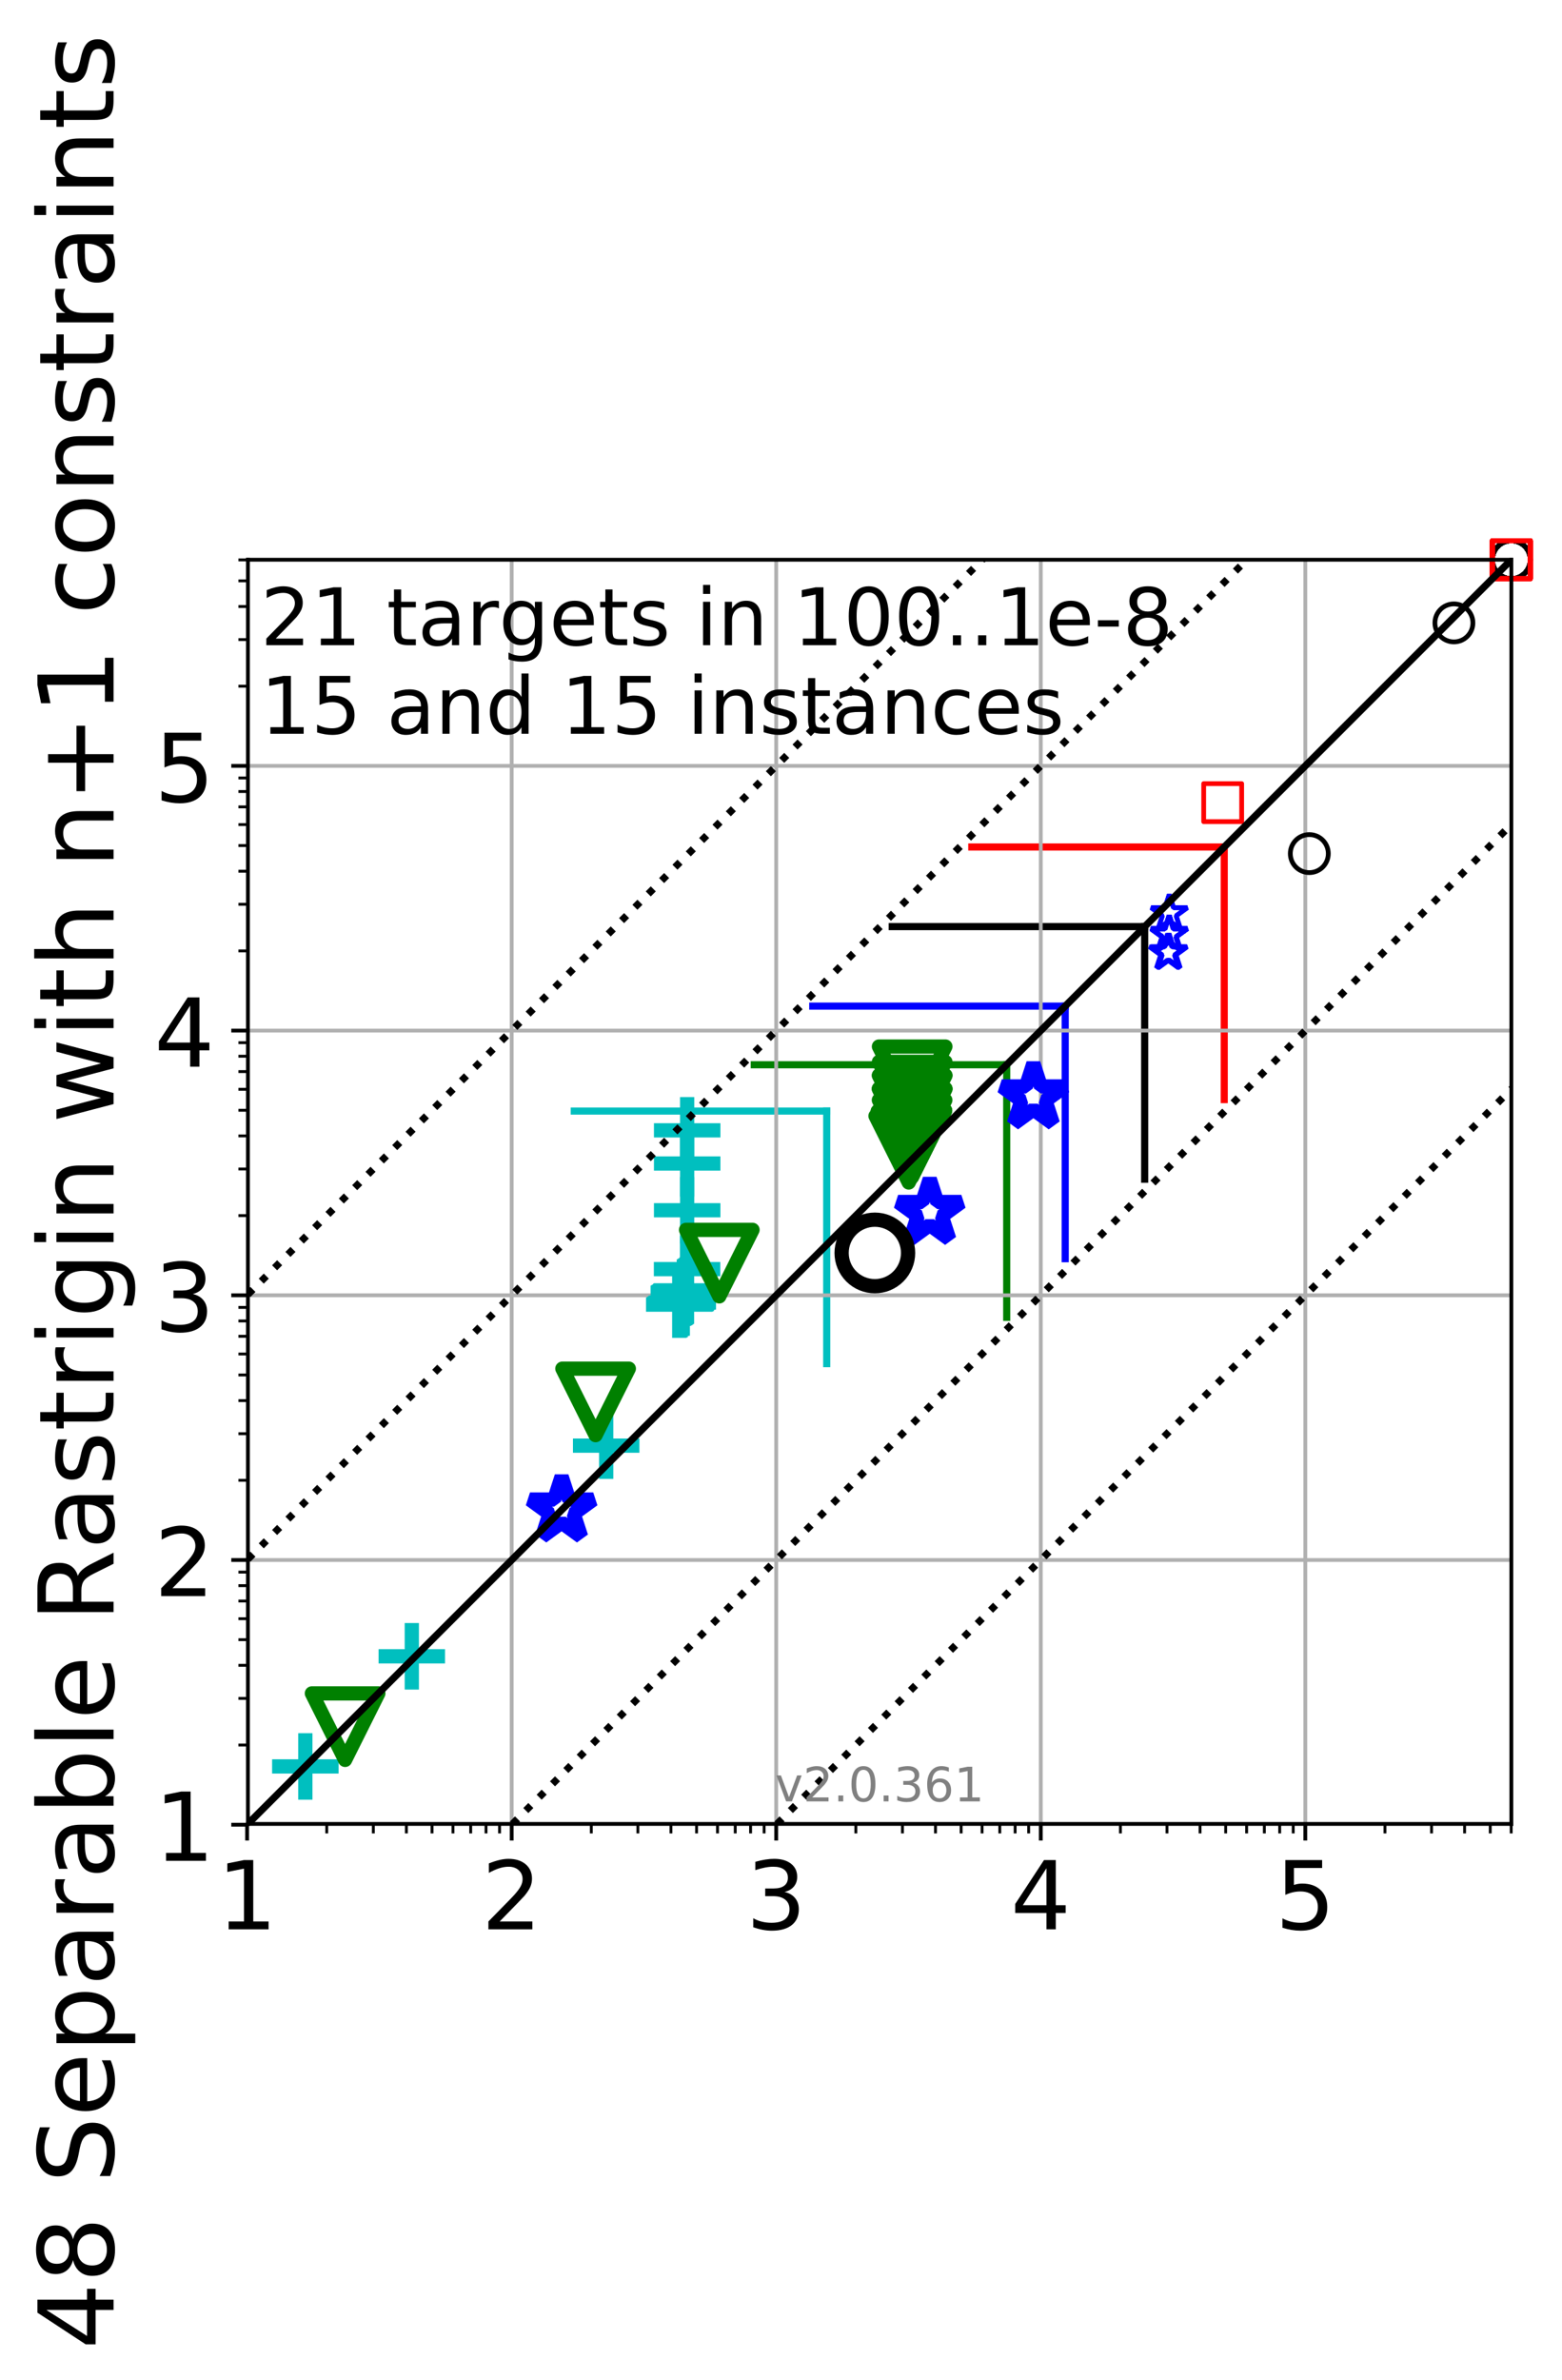 <?xml version="1.0" encoding="utf-8" standalone="no"?>
<!DOCTYPE svg PUBLIC "-//W3C//DTD SVG 1.1//EN"
  "http://www.w3.org/Graphics/SVG/1.1/DTD/svg11.dtd">
<!-- Created with matplotlib (http://matplotlib.org/) -->
<svg height="501pt" version="1.1" viewBox="0 0 329 501" width="329pt" xmlns="http://www.w3.org/2000/svg" xmlns:xlink="http://www.w3.org/1999/xlink">
 <defs>
  <style type="text/css">
*{stroke-linecap:butt;stroke-linejoin:round;}
  </style>
 </defs>
 <g id="figure_1">
  <g id="patch_1">
   <path d="M -0 501.769 
L 329.529 501.769 
L 329.529 -0 
L -0 -0 
z
" style="fill:#ffffff;"/>
  </g>
  <g id="axes_1">
   <g id="patch_2">
    <path d="M 52.217 383.94 
L 318.329 383.94 
L 318.329 117.828 
L 52.217 117.828 
z
" style="fill:#ffffff;"/>
   </g>
   <g id="line2d_1">
    <path clip-path="url(#p830acc2f58)" d="M 174.129 287.054 
L 174.129 233.882 
" style="fill:none;stroke:#00bfbf;stroke-linecap:square;stroke-width:1.5;"/>
   </g>
   <g id="line2d_2">
    <path clip-path="url(#p830acc2f58)" d="M 120.957 233.882 
L 174.129 233.882 
" style="fill:none;stroke:#00bfbf;stroke-linecap:square;stroke-width:1.5;"/>
   </g>
   <g id="line2d_3">
    <path clip-path="url(#p830acc2f58)" d="M 212.042 277.307 
L 212.042 224.135 
" style="fill:none;stroke:#008000;stroke-linecap:square;stroke-width:1.5;"/>
   </g>
   <g id="line2d_4">
    <path clip-path="url(#p830acc2f58)" d="M 158.87 224.135 
L 212.042 224.135 
" style="fill:none;stroke:#008000;stroke-linecap:square;stroke-width:1.5;"/>
   </g>
   <g id="line2d_5">
    <path clip-path="url(#p830acc2f58)" d="M 224.364 264.966 
L 224.364 211.794 
" style="fill:none;stroke:#0000ff;stroke-linecap:square;stroke-width:1.5;"/>
   </g>
   <g id="line2d_6">
    <path clip-path="url(#p830acc2f58)" d="M 171.191 211.794 
L 224.364 211.794 
" style="fill:none;stroke:#0000ff;stroke-linecap:square;stroke-width:1.5;"/>
   </g>
   <g id="line2d_7">
    <path clip-path="url(#p830acc2f58)" d="M 241.1 248.228 
L 241.1 195.056 
" style="fill:none;stroke:#000000;stroke-linecap:square;stroke-width:1.5;"/>
   </g>
   <g id="line2d_8">
    <path clip-path="url(#p830acc2f58)" d="M 187.928 195.056 
L 241.1 195.056 
" style="fill:none;stroke:#000000;stroke-linecap:square;stroke-width:1.5;"/>
   </g>
   <g id="line2d_9">
    <path clip-path="url(#p830acc2f58)" d="M 257.858 231.471 
L 257.858 178.298 
" style="fill:none;stroke:#ff0000;stroke-linecap:square;stroke-width:1.5;"/>
   </g>
   <g id="line2d_10">
    <path clip-path="url(#p830acc2f58)" d="M 204.686 178.298 
L 257.858 178.298 
" style="fill:none;stroke:#ff0000;stroke-linecap:square;stroke-width:1.5;"/>
   </g>
   <g id="matplotlib.axis_1">
    <g id="xtick_1">
     <g id="line2d_11">
      <path clip-path="url(#p830acc2f58)" d="M 52.048 383.94 
L 52.048 117.828 
" style="fill:none;stroke:#b0b0b0;stroke-linecap:square;stroke-width:0.8;"/>
     </g>
     <g id="line2d_12">
      <defs>
       <path d="M 0 0 
L 0 3.5 
" id="m59d07fa510" style="stroke:#000000;stroke-width:0.8;"/>
      </defs>
      <g>
       <use style="stroke:#000000;stroke-width:0.8;" x="52.048" xlink:href="#m59d07fa510" y="383.94"/>
      </g>
     </g>
     <g id="text_1">
      <!-- 1 -->
      <defs>
       <path d="M 12.406 8.297 
L 28.516 8.297 
L 28.516 63.922 
L 10.984 60.406 
L 10.984 69.391 
L 28.422 72.906 
L 38.281 72.906 
L 38.281 8.297 
L 54.391 8.297 
L 54.391 0 
L 12.406 0 
z
" id="DejaVuSans-31"/>
      </defs>
      <g transform="translate(45.685 406.137)scale(0.2 -0.2)">
       <use xlink:href="#DejaVuSans-31"/>
      </g>
     </g>
    </g>
    <g id="xtick_2">
     <g id="line2d_13">
      <path clip-path="url(#p830acc2f58)" d="M 107.77 383.94 
L 107.77 117.828 
" style="fill:none;stroke:#b0b0b0;stroke-linecap:square;stroke-width:0.8;"/>
     </g>
     <g id="line2d_14">
      <g>
       <use style="stroke:#000000;stroke-width:0.8;" x="107.77" xlink:href="#m59d07fa510" y="383.94"/>
      </g>
     </g>
     <g id="text_2">
      <!-- 2 -->
      <defs>
       <path d="M 19.188 8.297 
L 53.609 8.297 
L 53.609 0 
L 7.328 0 
L 7.328 8.297 
Q 12.938 14.109 22.625 23.891 
Q 32.328 33.688 34.812 36.531 
Q 39.547 41.844 41.422 45.531 
Q 43.312 49.219 43.312 52.781 
Q 43.312 58.594 39.234 62.25 
Q 35.156 65.922 28.609 65.922 
Q 23.969 65.922 18.812 64.312 
Q 13.672 62.703 7.812 59.422 
L 7.812 69.391 
Q 13.766 71.781 18.938 73 
Q 24.125 74.219 28.422 74.219 
Q 39.75 74.219 46.484 68.547 
Q 53.219 62.891 53.219 53.422 
Q 53.219 48.922 51.531 44.891 
Q 49.859 40.875 45.406 35.406 
Q 44.188 33.984 37.641 27.219 
Q 31.109 20.453 19.188 8.297 
z
" id="DejaVuSans-32"/>
      </defs>
      <g transform="translate(101.408 406.137)scale(0.2 -0.2)">
       <use xlink:href="#DejaVuSans-32"/>
      </g>
     </g>
    </g>
    <g id="xtick_3">
     <g id="line2d_15">
      <path clip-path="url(#p830acc2f58)" d="M 163.492 383.94 
L 163.492 117.828 
" style="fill:none;stroke:#b0b0b0;stroke-linecap:square;stroke-width:0.8;"/>
     </g>
     <g id="line2d_16">
      <g>
       <use style="stroke:#000000;stroke-width:0.8;" x="163.492" xlink:href="#m59d07fa510" y="383.94"/>
      </g>
     </g>
     <g id="text_3">
      <!-- 3 -->
      <defs>
       <path d="M 40.578 39.312 
Q 47.656 37.797 51.625 33 
Q 55.609 28.219 55.609 21.188 
Q 55.609 10.406 48.188 4.484 
Q 40.766 -1.422 27.094 -1.422 
Q 22.516 -1.422 17.656 -0.516 
Q 12.797 0.391 7.625 2.203 
L 7.625 11.719 
Q 11.719 9.328 16.594 8.109 
Q 21.484 6.891 26.812 6.891 
Q 36.078 6.891 40.938 10.547 
Q 45.797 14.203 45.797 21.188 
Q 45.797 27.641 41.281 31.266 
Q 36.766 34.906 28.719 34.906 
L 20.219 34.906 
L 20.219 43.016 
L 29.109 43.016 
Q 36.375 43.016 40.234 45.922 
Q 44.094 48.828 44.094 54.297 
Q 44.094 59.906 40.109 62.906 
Q 36.141 65.922 28.719 65.922 
Q 24.656 65.922 20.016 65.031 
Q 15.375 64.156 9.812 62.312 
L 9.812 71.094 
Q 15.438 72.656 20.344 73.438 
Q 25.25 74.219 29.594 74.219 
Q 40.828 74.219 47.359 69.109 
Q 53.906 64.016 53.906 55.328 
Q 53.906 49.266 50.438 45.094 
Q 46.969 40.922 40.578 39.312 
z
" id="DejaVuSans-33"/>
      </defs>
      <g transform="translate(157.13 406.137)scale(0.2 -0.2)">
       <use xlink:href="#DejaVuSans-33"/>
      </g>
     </g>
    </g>
    <g id="xtick_4">
     <g id="line2d_17">
      <path clip-path="url(#p830acc2f58)" d="M 219.215 383.94 
L 219.215 117.828 
" style="fill:none;stroke:#b0b0b0;stroke-linecap:square;stroke-width:0.8;"/>
     </g>
     <g id="line2d_18">
      <g>
       <use style="stroke:#000000;stroke-width:0.8;" x="219.215" xlink:href="#m59d07fa510" y="383.94"/>
      </g>
     </g>
     <g id="text_4">
      <!-- 4 -->
      <defs>
       <path d="M 37.797 64.312 
L 12.891 25.391 
L 37.797 25.391 
z
M 35.203 72.906 
L 47.609 72.906 
L 47.609 25.391 
L 58.016 25.391 
L 58.016 17.188 
L 47.609 17.188 
L 47.609 0 
L 37.797 0 
L 37.797 17.188 
L 4.891 17.188 
L 4.891 26.703 
z
" id="DejaVuSans-34"/>
      </defs>
      <g transform="translate(212.852 406.137)scale(0.2 -0.2)">
       <use xlink:href="#DejaVuSans-34"/>
      </g>
     </g>
    </g>
    <g id="xtick_5">
     <g id="line2d_19">
      <path clip-path="url(#p830acc2f58)" d="M 274.937 383.94 
L 274.937 117.828 
" style="fill:none;stroke:#b0b0b0;stroke-linecap:square;stroke-width:0.8;"/>
     </g>
     <g id="line2d_20">
      <g>
       <use style="stroke:#000000;stroke-width:0.8;" x="274.937" xlink:href="#m59d07fa510" y="383.94"/>
      </g>
     </g>
     <g id="text_5">
      <!-- 5 -->
      <defs>
       <path d="M 10.797 72.906 
L 49.516 72.906 
L 49.516 64.594 
L 19.828 64.594 
L 19.828 46.734 
Q 21.969 47.469 24.109 47.828 
Q 26.266 48.188 28.422 48.188 
Q 40.625 48.188 47.75 41.5 
Q 54.891 34.812 54.891 23.391 
Q 54.891 11.625 47.562 5.094 
Q 40.234 -1.422 26.906 -1.422 
Q 22.312 -1.422 17.547 -0.641 
Q 12.797 0.141 7.719 1.703 
L 7.719 11.625 
Q 12.109 9.234 16.797 8.062 
Q 21.484 6.891 26.703 6.891 
Q 35.156 6.891 40.078 11.328 
Q 45.016 15.766 45.016 23.391 
Q 45.016 31 40.078 35.438 
Q 35.156 39.891 26.703 39.891 
Q 22.75 39.891 18.812 39.016 
Q 14.891 38.141 10.797 36.281 
z
" id="DejaVuSans-35"/>
      </defs>
      <g transform="translate(268.574 406.137)scale(0.2 -0.2)">
       <use xlink:href="#DejaVuSans-35"/>
      </g>
     </g>
    </g>
    <g id="xtick_6">
     <g id="line2d_21">
      <defs>
       <path d="M 0 0 
L 0 2 
" id="m3af102c3ad" style="stroke:#000000;stroke-width:0.6;"/>
      </defs>
      <g>
       <use style="stroke:#000000;stroke-width:0.6;" x="68.822" xlink:href="#m3af102c3ad" y="383.94"/>
      </g>
     </g>
    </g>
    <g id="xtick_7">
     <g id="line2d_22">
      <g>
       <use style="stroke:#000000;stroke-width:0.6;" x="78.634" xlink:href="#m3af102c3ad" y="383.94"/>
      </g>
     </g>
    </g>
    <g id="xtick_8">
     <g id="line2d_23">
      <g>
       <use style="stroke:#000000;stroke-width:0.6;" x="85.596" xlink:href="#m3af102c3ad" y="383.94"/>
      </g>
     </g>
    </g>
    <g id="xtick_9">
     <g id="line2d_24">
      <g>
       <use style="stroke:#000000;stroke-width:0.6;" x="90.996" xlink:href="#m3af102c3ad" y="383.94"/>
      </g>
     </g>
    </g>
    <g id="xtick_10">
     <g id="line2d_25">
      <g>
       <use style="stroke:#000000;stroke-width:0.6;" x="95.408" xlink:href="#m3af102c3ad" y="383.94"/>
      </g>
     </g>
    </g>
    <g id="xtick_11">
     <g id="line2d_26">
      <g>
       <use style="stroke:#000000;stroke-width:0.6;" x="99.139" xlink:href="#m3af102c3ad" y="383.94"/>
      </g>
     </g>
    </g>
    <g id="xtick_12">
     <g id="line2d_27">
      <g>
       <use style="stroke:#000000;stroke-width:0.6;" x="102.37" xlink:href="#m3af102c3ad" y="383.94"/>
      </g>
     </g>
    </g>
    <g id="xtick_13">
     <g id="line2d_28">
      <g>
       <use style="stroke:#000000;stroke-width:0.6;" x="105.22" xlink:href="#m3af102c3ad" y="383.94"/>
      </g>
     </g>
    </g>
    <g id="xtick_14">
     <g id="line2d_29">
      <g>
       <use style="stroke:#000000;stroke-width:0.6;" x="124.544" xlink:href="#m3af102c3ad" y="383.94"/>
      </g>
     </g>
    </g>
    <g id="xtick_15">
     <g id="line2d_30">
      <g>
       <use style="stroke:#000000;stroke-width:0.6;" x="134.356" xlink:href="#m3af102c3ad" y="383.94"/>
      </g>
     </g>
    </g>
    <g id="xtick_16">
     <g id="line2d_31">
      <g>
       <use style="stroke:#000000;stroke-width:0.6;" x="141.318" xlink:href="#m3af102c3ad" y="383.94"/>
      </g>
     </g>
    </g>
    <g id="xtick_17">
     <g id="line2d_32">
      <g>
       <use style="stroke:#000000;stroke-width:0.6;" x="146.718" xlink:href="#m3af102c3ad" y="383.94"/>
      </g>
     </g>
    </g>
    <g id="xtick_18">
     <g id="line2d_33">
      <g>
       <use style="stroke:#000000;stroke-width:0.6;" x="151.13" xlink:href="#m3af102c3ad" y="383.94"/>
      </g>
     </g>
    </g>
    <g id="xtick_19">
     <g id="line2d_34">
      <g>
       <use style="stroke:#000000;stroke-width:0.6;" x="154.861" xlink:href="#m3af102c3ad" y="383.94"/>
      </g>
     </g>
    </g>
    <g id="xtick_20">
     <g id="line2d_35">
      <g>
       <use style="stroke:#000000;stroke-width:0.6;" x="158.092" xlink:href="#m3af102c3ad" y="383.94"/>
      </g>
     </g>
    </g>
    <g id="xtick_21">
     <g id="line2d_36">
      <g>
       <use style="stroke:#000000;stroke-width:0.6;" x="160.943" xlink:href="#m3af102c3ad" y="383.94"/>
      </g>
     </g>
    </g>
    <g id="xtick_22">
     <g id="line2d_37">
      <g>
       <use style="stroke:#000000;stroke-width:0.6;" x="180.266" xlink:href="#m3af102c3ad" y="383.94"/>
      </g>
     </g>
    </g>
    <g id="xtick_23">
     <g id="line2d_38">
      <g>
       <use style="stroke:#000000;stroke-width:0.6;" x="190.079" xlink:href="#m3af102c3ad" y="383.94"/>
      </g>
     </g>
    </g>
    <g id="xtick_24">
     <g id="line2d_39">
      <g>
       <use style="stroke:#000000;stroke-width:0.6;" x="197.041" xlink:href="#m3af102c3ad" y="383.94"/>
      </g>
     </g>
    </g>
    <g id="xtick_25">
     <g id="line2d_40">
      <g>
       <use style="stroke:#000000;stroke-width:0.6;" x="202.441" xlink:href="#m3af102c3ad" y="383.94"/>
      </g>
     </g>
    </g>
    <g id="xtick_26">
     <g id="line2d_41">
      <g>
       <use style="stroke:#000000;stroke-width:0.6;" x="206.853" xlink:href="#m3af102c3ad" y="383.94"/>
      </g>
     </g>
    </g>
    <g id="xtick_27">
     <g id="line2d_42">
      <g>
       <use style="stroke:#000000;stroke-width:0.6;" x="210.583" xlink:href="#m3af102c3ad" y="383.94"/>
      </g>
     </g>
    </g>
    <g id="xtick_28">
     <g id="line2d_43">
      <g>
       <use style="stroke:#000000;stroke-width:0.6;" x="213.815" xlink:href="#m3af102c3ad" y="383.94"/>
      </g>
     </g>
    </g>
    <g id="xtick_29">
     <g id="line2d_44">
      <g>
       <use style="stroke:#000000;stroke-width:0.6;" x="216.665" xlink:href="#m3af102c3ad" y="383.94"/>
      </g>
     </g>
    </g>
    <g id="xtick_30">
     <g id="line2d_45">
      <g>
       <use style="stroke:#000000;stroke-width:0.6;" x="235.989" xlink:href="#m3af102c3ad" y="383.94"/>
      </g>
     </g>
    </g>
    <g id="xtick_31">
     <g id="line2d_46">
      <g>
       <use style="stroke:#000000;stroke-width:0.6;" x="245.801" xlink:href="#m3af102c3ad" y="383.94"/>
      </g>
     </g>
    </g>
    <g id="xtick_32">
     <g id="line2d_47">
      <g>
       <use style="stroke:#000000;stroke-width:0.6;" x="252.763" xlink:href="#m3af102c3ad" y="383.94"/>
      </g>
     </g>
    </g>
    <g id="xtick_33">
     <g id="line2d_48">
      <g>
       <use style="stroke:#000000;stroke-width:0.6;" x="258.163" xlink:href="#m3af102c3ad" y="383.94"/>
      </g>
     </g>
    </g>
    <g id="xtick_34">
     <g id="line2d_49">
      <g>
       <use style="stroke:#000000;stroke-width:0.6;" x="262.575" xlink:href="#m3af102c3ad" y="383.94"/>
      </g>
     </g>
    </g>
    <g id="xtick_35">
     <g id="line2d_50">
      <g>
       <use style="stroke:#000000;stroke-width:0.6;" x="266.305" xlink:href="#m3af102c3ad" y="383.94"/>
      </g>
     </g>
    </g>
    <g id="xtick_36">
     <g id="line2d_51">
      <g>
       <use style="stroke:#000000;stroke-width:0.6;" x="269.537" xlink:href="#m3af102c3ad" y="383.94"/>
      </g>
     </g>
    </g>
    <g id="xtick_37">
     <g id="line2d_52">
      <g>
       <use style="stroke:#000000;stroke-width:0.6;" x="272.387" xlink:href="#m3af102c3ad" y="383.94"/>
      </g>
     </g>
    </g>
    <g id="xtick_38">
     <g id="line2d_53">
      <g>
       <use style="stroke:#000000;stroke-width:0.6;" x="291.711" xlink:href="#m3af102c3ad" y="383.94"/>
      </g>
     </g>
    </g>
    <g id="xtick_39">
     <g id="line2d_54">
      <g>
       <use style="stroke:#000000;stroke-width:0.6;" x="301.523" xlink:href="#m3af102c3ad" y="383.94"/>
      </g>
     </g>
    </g>
    <g id="xtick_40">
     <g id="line2d_55">
      <g>
       <use style="stroke:#000000;stroke-width:0.6;" x="308.485" xlink:href="#m3af102c3ad" y="383.94"/>
      </g>
     </g>
    </g>
    <g id="xtick_41">
     <g id="line2d_56">
      <g>
       <use style="stroke:#000000;stroke-width:0.6;" x="313.885" xlink:href="#m3af102c3ad" y="383.94"/>
      </g>
     </g>
    </g>
    <g id="xtick_42">
     <g id="line2d_57">
      <g>
       <use style="stroke:#000000;stroke-width:0.6;" x="318.297" xlink:href="#m3af102c3ad" y="383.94"/>
      </g>
     </g>
    </g>
   </g>
   <g id="matplotlib.axis_2">
    <g id="ytick_1">
     <g id="line2d_58">
      <path clip-path="url(#p830acc2f58)" d="M 52.217 384.109 
L 318.329 384.109 
" style="fill:none;stroke:#b0b0b0;stroke-linecap:square;stroke-width:0.8;"/>
     </g>
     <g id="line2d_59">
      <defs>
       <path d="M 0 0 
L -3.5 0 
" id="m6a9ba0e64a" style="stroke:#000000;stroke-width:0.8;"/>
      </defs>
      <g>
       <use style="stroke:#000000;stroke-width:0.8;" x="52.217" xlink:href="#m6a9ba0e64a" y="384.109"/>
      </g>
     </g>
     <g id="text_6">
      <!-- 1 -->
      <g transform="translate(32.492 391.708)scale(0.2 -0.2)">
       <use xlink:href="#DejaVuSans-31"/>
      </g>
     </g>
    </g>
    <g id="ytick_2">
     <g id="line2d_60">
      <path clip-path="url(#p830acc2f58)" d="M 52.217 328.387 
L 318.329 328.387 
" style="fill:none;stroke:#b0b0b0;stroke-linecap:square;stroke-width:0.8;"/>
     </g>
     <g id="line2d_61">
      <g>
       <use style="stroke:#000000;stroke-width:0.8;" x="52.217" xlink:href="#m6a9ba0e64a" y="328.387"/>
      </g>
     </g>
     <g id="text_7">
      <!-- 2 -->
      <g transform="translate(32.492 335.986)scale(0.2 -0.2)">
       <use xlink:href="#DejaVuSans-32"/>
      </g>
     </g>
    </g>
    <g id="ytick_3">
     <g id="line2d_62">
      <path clip-path="url(#p830acc2f58)" d="M 52.217 272.665 
L 318.329 272.665 
" style="fill:none;stroke:#b0b0b0;stroke-linecap:square;stroke-width:0.8;"/>
     </g>
     <g id="line2d_63">
      <g>
       <use style="stroke:#000000;stroke-width:0.8;" x="52.217" xlink:href="#m6a9ba0e64a" y="272.665"/>
      </g>
     </g>
     <g id="text_8">
      <!-- 3 -->
      <g transform="translate(32.492 280.263)scale(0.2 -0.2)">
       <use xlink:href="#DejaVuSans-33"/>
      </g>
     </g>
    </g>
    <g id="ytick_4">
     <g id="line2d_64">
      <path clip-path="url(#p830acc2f58)" d="M 52.217 216.943 
L 318.329 216.943 
" style="fill:none;stroke:#b0b0b0;stroke-linecap:square;stroke-width:0.8;"/>
     </g>
     <g id="line2d_65">
      <g>
       <use style="stroke:#000000;stroke-width:0.8;" x="52.217" xlink:href="#m6a9ba0e64a" y="216.943"/>
      </g>
     </g>
     <g id="text_9">
      <!-- 4 -->
      <g transform="translate(32.492 224.541)scale(0.2 -0.2)">
       <use xlink:href="#DejaVuSans-34"/>
      </g>
     </g>
    </g>
    <g id="ytick_5">
     <g id="line2d_66">
      <path clip-path="url(#p830acc2f58)" d="M 52.217 161.22 
L 318.329 161.22 
" style="fill:none;stroke:#b0b0b0;stroke-linecap:square;stroke-width:0.8;"/>
     </g>
     <g id="line2d_67">
      <g>
       <use style="stroke:#000000;stroke-width:0.8;" x="52.217" xlink:href="#m6a9ba0e64a" y="161.22"/>
      </g>
     </g>
     <g id="text_10">
      <!-- 5 -->
      <g transform="translate(32.492 168.819)scale(0.2 -0.2)">
       <use xlink:href="#DejaVuSans-35"/>
      </g>
     </g>
    </g>
    <g id="ytick_6">
     <g id="line2d_68">
      <defs>
       <path d="M 0 0 
L -2 0 
" id="m575396b59e" style="stroke:#000000;stroke-width:0.6;"/>
      </defs>
      <g>
       <use style="stroke:#000000;stroke-width:0.6;" x="52.217" xlink:href="#m575396b59e" y="367.335"/>
      </g>
     </g>
    </g>
    <g id="ytick_7">
     <g id="line2d_69">
      <g>
       <use style="stroke:#000000;stroke-width:0.6;" x="52.217" xlink:href="#m575396b59e" y="357.523"/>
      </g>
     </g>
    </g>
    <g id="ytick_8">
     <g id="line2d_70">
      <g>
       <use style="stroke:#000000;stroke-width:0.6;" x="52.217" xlink:href="#m575396b59e" y="350.561"/>
      </g>
     </g>
    </g>
    <g id="ytick_9">
     <g id="line2d_71">
      <g>
       <use style="stroke:#000000;stroke-width:0.6;" x="52.217" xlink:href="#m575396b59e" y="345.161"/>
      </g>
     </g>
    </g>
    <g id="ytick_10">
     <g id="line2d_72">
      <g>
       <use style="stroke:#000000;stroke-width:0.6;" x="52.217" xlink:href="#m575396b59e" y="340.749"/>
      </g>
     </g>
    </g>
    <g id="ytick_11">
     <g id="line2d_73">
      <g>
       <use style="stroke:#000000;stroke-width:0.6;" x="52.217" xlink:href="#m575396b59e" y="337.019"/>
      </g>
     </g>
    </g>
    <g id="ytick_12">
     <g id="line2d_74">
      <g>
       <use style="stroke:#000000;stroke-width:0.6;" x="52.217" xlink:href="#m575396b59e" y="333.787"/>
      </g>
     </g>
    </g>
    <g id="ytick_13">
     <g id="line2d_75">
      <g>
       <use style="stroke:#000000;stroke-width:0.6;" x="52.217" xlink:href="#m575396b59e" y="330.937"/>
      </g>
     </g>
    </g>
    <g id="ytick_14">
     <g id="line2d_76">
      <g>
       <use style="stroke:#000000;stroke-width:0.6;" x="52.217" xlink:href="#m575396b59e" y="311.613"/>
      </g>
     </g>
    </g>
    <g id="ytick_15">
     <g id="line2d_77">
      <g>
       <use style="stroke:#000000;stroke-width:0.6;" x="52.217" xlink:href="#m575396b59e" y="301.801"/>
      </g>
     </g>
    </g>
    <g id="ytick_16">
     <g id="line2d_78">
      <g>
       <use style="stroke:#000000;stroke-width:0.6;" x="52.217" xlink:href="#m575396b59e" y="294.839"/>
      </g>
     </g>
    </g>
    <g id="ytick_17">
     <g id="line2d_79">
      <g>
       <use style="stroke:#000000;stroke-width:0.6;" x="52.217" xlink:href="#m575396b59e" y="289.439"/>
      </g>
     </g>
    </g>
    <g id="ytick_18">
     <g id="line2d_80">
      <g>
       <use style="stroke:#000000;stroke-width:0.6;" x="52.217" xlink:href="#m575396b59e" y="285.027"/>
      </g>
     </g>
    </g>
    <g id="ytick_19">
     <g id="line2d_81">
      <g>
       <use style="stroke:#000000;stroke-width:0.6;" x="52.217" xlink:href="#m575396b59e" y="281.296"/>
      </g>
     </g>
    </g>
    <g id="ytick_20">
     <g id="line2d_82">
      <g>
       <use style="stroke:#000000;stroke-width:0.6;" x="52.217" xlink:href="#m575396b59e" y="278.065"/>
      </g>
     </g>
    </g>
    <g id="ytick_21">
     <g id="line2d_83">
      <g>
       <use style="stroke:#000000;stroke-width:0.6;" x="52.217" xlink:href="#m575396b59e" y="275.215"/>
      </g>
     </g>
    </g>
    <g id="ytick_22">
     <g id="line2d_84">
      <g>
       <use style="stroke:#000000;stroke-width:0.6;" x="52.217" xlink:href="#m575396b59e" y="255.891"/>
      </g>
     </g>
    </g>
    <g id="ytick_23">
     <g id="line2d_85">
      <g>
       <use style="stroke:#000000;stroke-width:0.6;" x="52.217" xlink:href="#m575396b59e" y="246.079"/>
      </g>
     </g>
    </g>
    <g id="ytick_24">
     <g id="line2d_86">
      <g>
       <use style="stroke:#000000;stroke-width:0.6;" x="52.217" xlink:href="#m575396b59e" y="239.117"/>
      </g>
     </g>
    </g>
    <g id="ytick_25">
     <g id="line2d_87">
      <g>
       <use style="stroke:#000000;stroke-width:0.6;" x="52.217" xlink:href="#m575396b59e" y="233.717"/>
      </g>
     </g>
    </g>
    <g id="ytick_26">
     <g id="line2d_88">
      <g>
       <use style="stroke:#000000;stroke-width:0.6;" x="52.217" xlink:href="#m575396b59e" y="229.305"/>
      </g>
     </g>
    </g>
    <g id="ytick_27">
     <g id="line2d_89">
      <g>
       <use style="stroke:#000000;stroke-width:0.6;" x="52.217" xlink:href="#m575396b59e" y="225.574"/>
      </g>
     </g>
    </g>
    <g id="ytick_28">
     <g id="line2d_90">
      <g>
       <use style="stroke:#000000;stroke-width:0.6;" x="52.217" xlink:href="#m575396b59e" y="222.343"/>
      </g>
     </g>
    </g>
    <g id="ytick_29">
     <g id="line2d_91">
      <g>
       <use style="stroke:#000000;stroke-width:0.6;" x="52.217" xlink:href="#m575396b59e" y="219.492"/>
      </g>
     </g>
    </g>
    <g id="ytick_30">
     <g id="line2d_92">
      <g>
       <use style="stroke:#000000;stroke-width:0.6;" x="52.217" xlink:href="#m575396b59e" y="200.169"/>
      </g>
     </g>
    </g>
    <g id="ytick_31">
     <g id="line2d_93">
      <g>
       <use style="stroke:#000000;stroke-width:0.6;" x="52.217" xlink:href="#m575396b59e" y="190.356"/>
      </g>
     </g>
    </g>
    <g id="ytick_32">
     <g id="line2d_94">
      <g>
       <use style="stroke:#000000;stroke-width:0.6;" x="52.217" xlink:href="#m575396b59e" y="183.395"/>
      </g>
     </g>
    </g>
    <g id="ytick_33">
     <g id="line2d_95">
      <g>
       <use style="stroke:#000000;stroke-width:0.6;" x="52.217" xlink:href="#m575396b59e" y="177.994"/>
      </g>
     </g>
    </g>
    <g id="ytick_34">
     <g id="line2d_96">
      <g>
       <use style="stroke:#000000;stroke-width:0.6;" x="52.217" xlink:href="#m575396b59e" y="173.582"/>
      </g>
     </g>
    </g>
    <g id="ytick_35">
     <g id="line2d_97">
      <g>
       <use style="stroke:#000000;stroke-width:0.6;" x="52.217" xlink:href="#m575396b59e" y="169.852"/>
      </g>
     </g>
    </g>
    <g id="ytick_36">
     <g id="line2d_98">
      <g>
       <use style="stroke:#000000;stroke-width:0.6;" x="52.217" xlink:href="#m575396b59e" y="166.62"/>
      </g>
     </g>
    </g>
    <g id="ytick_37">
     <g id="line2d_99">
      <g>
       <use style="stroke:#000000;stroke-width:0.6;" x="52.217" xlink:href="#m575396b59e" y="163.77"/>
      </g>
     </g>
    </g>
    <g id="ytick_38">
     <g id="line2d_100">
      <g>
       <use style="stroke:#000000;stroke-width:0.6;" x="52.217" xlink:href="#m575396b59e" y="144.446"/>
      </g>
     </g>
    </g>
    <g id="ytick_39">
     <g id="line2d_101">
      <g>
       <use style="stroke:#000000;stroke-width:0.6;" x="52.217" xlink:href="#m575396b59e" y="134.634"/>
      </g>
     </g>
    </g>
    <g id="ytick_40">
     <g id="line2d_102">
      <g>
       <use style="stroke:#000000;stroke-width:0.6;" x="52.217" xlink:href="#m575396b59e" y="127.672"/>
      </g>
     </g>
    </g>
    <g id="ytick_41">
     <g id="line2d_103">
      <g>
       <use style="stroke:#000000;stroke-width:0.6;" x="52.217" xlink:href="#m575396b59e" y="122.272"/>
      </g>
     </g>
    </g>
    <g id="ytick_42">
     <g id="line2d_104">
      <g>
       <use style="stroke:#000000;stroke-width:0.6;" x="52.217" xlink:href="#m575396b59e" y="117.86"/>
      </g>
     </g>
    </g>
    <g id="text_11">
     <!-- 48 Separable Rastrigin with n+1 constraints -->
     <defs>
      <path d="M 31.781 34.625 
Q 24.75 34.625 20.719 30.859 
Q 16.703 27.094 16.703 20.516 
Q 16.703 13.922 20.719 10.156 
Q 24.75 6.391 31.781 6.391 
Q 38.812 6.391 42.859 10.172 
Q 46.922 13.969 46.922 20.516 
Q 46.922 27.094 42.891 30.859 
Q 38.875 34.625 31.781 34.625 
z
M 21.922 38.812 
Q 15.578 40.375 12.031 44.719 
Q 8.5 49.078 8.5 55.328 
Q 8.5 64.062 14.719 69.141 
Q 20.953 74.219 31.781 74.219 
Q 42.672 74.219 48.875 69.141 
Q 55.078 64.062 55.078 55.328 
Q 55.078 49.078 51.531 44.719 
Q 48 40.375 41.703 38.812 
Q 48.828 37.156 52.797 32.312 
Q 56.781 27.484 56.781 20.516 
Q 56.781 9.906 50.312 4.234 
Q 43.844 -1.422 31.781 -1.422 
Q 19.734 -1.422 13.25 4.234 
Q 6.781 9.906 6.781 20.516 
Q 6.781 27.484 10.781 32.312 
Q 14.797 37.156 21.922 38.812 
z
M 18.312 54.391 
Q 18.312 48.734 21.844 45.562 
Q 25.391 42.391 31.781 42.391 
Q 38.141 42.391 41.719 45.562 
Q 45.312 48.734 45.312 54.391 
Q 45.312 60.062 41.719 63.234 
Q 38.141 66.406 31.781 66.406 
Q 25.391 66.406 21.844 63.234 
Q 18.312 60.062 18.312 54.391 
z
" id="DejaVuSans-38"/>
      <path id="DejaVuSans-20"/>
      <path d="M 53.516 70.516 
L 53.516 60.891 
Q 47.906 63.578 42.922 64.891 
Q 37.938 66.219 33.297 66.219 
Q 25.25 66.219 20.875 63.094 
Q 16.5 59.969 16.5 54.203 
Q 16.5 49.359 19.406 46.891 
Q 22.312 44.438 30.422 42.922 
L 36.375 41.703 
Q 47.406 39.594 52.656 34.297 
Q 57.906 29 57.906 20.125 
Q 57.906 9.516 50.797 4.047 
Q 43.703 -1.422 29.984 -1.422 
Q 24.812 -1.422 18.969 -0.25 
Q 13.141 0.922 6.891 3.219 
L 6.891 13.375 
Q 12.891 10.016 18.656 8.297 
Q 24.422 6.594 29.984 6.594 
Q 38.422 6.594 43.016 9.906 
Q 47.609 13.234 47.609 19.391 
Q 47.609 24.75 44.312 27.781 
Q 41.016 30.812 33.5 32.328 
L 27.484 33.5 
Q 16.453 35.688 11.516 40.375 
Q 6.594 45.062 6.594 53.422 
Q 6.594 63.094 13.406 68.656 
Q 20.219 74.219 32.172 74.219 
Q 37.312 74.219 42.625 73.281 
Q 47.953 72.359 53.516 70.516 
z
" id="DejaVuSans-53"/>
      <path d="M 56.203 29.594 
L 56.203 25.203 
L 14.891 25.203 
Q 15.484 15.922 20.484 11.062 
Q 25.484 6.203 34.422 6.203 
Q 39.594 6.203 44.453 7.469 
Q 49.312 8.734 54.109 11.281 
L 54.109 2.781 
Q 49.266 0.734 44.188 -0.344 
Q 39.109 -1.422 33.891 -1.422 
Q 20.797 -1.422 13.156 6.188 
Q 5.516 13.812 5.516 26.812 
Q 5.516 40.234 12.766 48.109 
Q 20.016 56 32.328 56 
Q 43.359 56 49.781 48.891 
Q 56.203 41.797 56.203 29.594 
z
M 47.219 32.234 
Q 47.125 39.594 43.094 43.984 
Q 39.062 48.391 32.422 48.391 
Q 24.906 48.391 20.391 44.141 
Q 15.875 39.891 15.188 32.172 
z
" id="DejaVuSans-65"/>
      <path d="M 18.109 8.203 
L 18.109 -20.797 
L 9.078 -20.797 
L 9.078 54.688 
L 18.109 54.688 
L 18.109 46.391 
Q 20.953 51.266 25.266 53.625 
Q 29.594 56 35.594 56 
Q 45.562 56 51.781 48.094 
Q 58.016 40.188 58.016 27.297 
Q 58.016 14.406 51.781 6.484 
Q 45.562 -1.422 35.594 -1.422 
Q 29.594 -1.422 25.266 0.953 
Q 20.953 3.328 18.109 8.203 
z
M 48.688 27.297 
Q 48.688 37.203 44.609 42.844 
Q 40.531 48.484 33.406 48.484 
Q 26.266 48.484 22.188 42.844 
Q 18.109 37.203 18.109 27.297 
Q 18.109 17.391 22.188 11.75 
Q 26.266 6.109 33.406 6.109 
Q 40.531 6.109 44.609 11.75 
Q 48.688 17.391 48.688 27.297 
z
" id="DejaVuSans-70"/>
      <path d="M 34.281 27.484 
Q 23.391 27.484 19.188 25 
Q 14.984 22.516 14.984 16.5 
Q 14.984 11.719 18.141 8.906 
Q 21.297 6.109 26.703 6.109 
Q 34.188 6.109 38.703 11.406 
Q 43.219 16.703 43.219 25.484 
L 43.219 27.484 
z
M 52.203 31.203 
L 52.203 0 
L 43.219 0 
L 43.219 8.297 
Q 40.141 3.328 35.547 0.953 
Q 30.953 -1.422 24.312 -1.422 
Q 15.922 -1.422 10.953 3.297 
Q 6 8.016 6 15.922 
Q 6 25.141 12.172 29.828 
Q 18.359 34.516 30.609 34.516 
L 43.219 34.516 
L 43.219 35.406 
Q 43.219 41.609 39.141 45 
Q 35.062 48.391 27.688 48.391 
Q 23 48.391 18.547 47.266 
Q 14.109 46.141 10.016 43.891 
L 10.016 52.203 
Q 14.938 54.109 19.578 55.047 
Q 24.219 56 28.609 56 
Q 40.484 56 46.344 49.844 
Q 52.203 43.703 52.203 31.203 
z
" id="DejaVuSans-61"/>
      <path d="M 41.109 46.297 
Q 39.594 47.172 37.812 47.578 
Q 36.031 48 33.891 48 
Q 26.266 48 22.188 43.047 
Q 18.109 38.094 18.109 28.812 
L 18.109 0 
L 9.078 0 
L 9.078 54.688 
L 18.109 54.688 
L 18.109 46.188 
Q 20.953 51.172 25.484 53.578 
Q 30.031 56 36.531 56 
Q 37.453 56 38.578 55.875 
Q 39.703 55.766 41.062 55.516 
z
" id="DejaVuSans-72"/>
      <path d="M 48.688 27.297 
Q 48.688 37.203 44.609 42.844 
Q 40.531 48.484 33.406 48.484 
Q 26.266 48.484 22.188 42.844 
Q 18.109 37.203 18.109 27.297 
Q 18.109 17.391 22.188 11.75 
Q 26.266 6.109 33.406 6.109 
Q 40.531 6.109 44.609 11.75 
Q 48.688 17.391 48.688 27.297 
z
M 18.109 46.391 
Q 20.953 51.266 25.266 53.625 
Q 29.594 56 35.594 56 
Q 45.562 56 51.781 48.094 
Q 58.016 40.188 58.016 27.297 
Q 58.016 14.406 51.781 6.484 
Q 45.562 -1.422 35.594 -1.422 
Q 29.594 -1.422 25.266 0.953 
Q 20.953 3.328 18.109 8.203 
L 18.109 0 
L 9.078 0 
L 9.078 75.984 
L 18.109 75.984 
z
" id="DejaVuSans-62"/>
      <path d="M 9.422 75.984 
L 18.406 75.984 
L 18.406 0 
L 9.422 0 
z
" id="DejaVuSans-6c"/>
      <path d="M 44.391 34.188 
Q 47.562 33.109 50.562 29.594 
Q 53.562 26.078 56.594 19.922 
L 66.609 0 
L 56 0 
L 46.688 18.703 
Q 43.062 26.031 39.672 28.422 
Q 36.281 30.812 30.422 30.812 
L 19.672 30.812 
L 19.672 0 
L 9.812 0 
L 9.812 72.906 
L 32.078 72.906 
Q 44.578 72.906 50.734 67.672 
Q 56.891 62.453 56.891 51.906 
Q 56.891 45.016 53.688 40.469 
Q 50.484 35.938 44.391 34.188 
z
M 19.672 64.797 
L 19.672 38.922 
L 32.078 38.922 
Q 39.203 38.922 42.844 42.219 
Q 46.484 45.516 46.484 51.906 
Q 46.484 58.297 42.844 61.547 
Q 39.203 64.797 32.078 64.797 
z
" id="DejaVuSans-52"/>
      <path d="M 44.281 53.078 
L 44.281 44.578 
Q 40.484 46.531 36.375 47.5 
Q 32.281 48.484 27.875 48.484 
Q 21.188 48.484 17.844 46.438 
Q 14.5 44.391 14.5 40.281 
Q 14.5 37.156 16.891 35.375 
Q 19.281 33.594 26.516 31.984 
L 29.594 31.297 
Q 39.156 29.25 43.188 25.516 
Q 47.219 21.781 47.219 15.094 
Q 47.219 7.469 41.188 3.016 
Q 35.156 -1.422 24.609 -1.422 
Q 20.219 -1.422 15.453 -0.562 
Q 10.688 0.297 5.422 2 
L 5.422 11.281 
Q 10.406 8.688 15.234 7.391 
Q 20.062 6.109 24.812 6.109 
Q 31.156 6.109 34.562 8.281 
Q 37.984 10.453 37.984 14.406 
Q 37.984 18.062 35.516 20.016 
Q 33.062 21.969 24.703 23.781 
L 21.578 24.516 
Q 13.234 26.266 9.516 29.906 
Q 5.812 33.547 5.812 39.891 
Q 5.812 47.609 11.281 51.797 
Q 16.75 56 26.812 56 
Q 31.781 56 36.172 55.266 
Q 40.578 54.547 44.281 53.078 
z
" id="DejaVuSans-73"/>
      <path d="M 18.312 70.219 
L 18.312 54.688 
L 36.812 54.688 
L 36.812 47.703 
L 18.312 47.703 
L 18.312 18.016 
Q 18.312 11.328 20.141 9.422 
Q 21.969 7.516 27.594 7.516 
L 36.812 7.516 
L 36.812 0 
L 27.594 0 
Q 17.188 0 13.234 3.875 
Q 9.281 7.766 9.281 18.016 
L 9.281 47.703 
L 2.688 47.703 
L 2.688 54.688 
L 9.281 54.688 
L 9.281 70.219 
z
" id="DejaVuSans-74"/>
      <path d="M 9.422 54.688 
L 18.406 54.688 
L 18.406 0 
L 9.422 0 
z
M 9.422 75.984 
L 18.406 75.984 
L 18.406 64.594 
L 9.422 64.594 
z
" id="DejaVuSans-69"/>
      <path d="M 45.406 27.984 
Q 45.406 37.75 41.375 43.109 
Q 37.359 48.484 30.078 48.484 
Q 22.859 48.484 18.828 43.109 
Q 14.797 37.75 14.797 27.984 
Q 14.797 18.266 18.828 12.891 
Q 22.859 7.516 30.078 7.516 
Q 37.359 7.516 41.375 12.891 
Q 45.406 18.266 45.406 27.984 
z
M 54.391 6.781 
Q 54.391 -7.172 48.188 -13.984 
Q 42 -20.797 29.203 -20.797 
Q 24.469 -20.797 20.266 -20.094 
Q 16.062 -19.391 12.109 -17.922 
L 12.109 -9.188 
Q 16.062 -11.328 19.922 -12.344 
Q 23.781 -13.375 27.781 -13.375 
Q 36.625 -13.375 41.016 -8.766 
Q 45.406 -4.156 45.406 5.172 
L 45.406 9.625 
Q 42.625 4.781 38.281 2.391 
Q 33.938 0 27.875 0 
Q 17.828 0 11.672 7.656 
Q 5.516 15.328 5.516 27.984 
Q 5.516 40.672 11.672 48.328 
Q 17.828 56 27.875 56 
Q 33.938 56 38.281 53.609 
Q 42.625 51.219 45.406 46.391 
L 45.406 54.688 
L 54.391 54.688 
z
" id="DejaVuSans-67"/>
      <path d="M 54.891 33.016 
L 54.891 0 
L 45.906 0 
L 45.906 32.719 
Q 45.906 40.484 42.875 44.328 
Q 39.844 48.188 33.797 48.188 
Q 26.516 48.188 22.312 43.547 
Q 18.109 38.922 18.109 30.906 
L 18.109 0 
L 9.078 0 
L 9.078 54.688 
L 18.109 54.688 
L 18.109 46.188 
Q 21.344 51.125 25.703 53.562 
Q 30.078 56 35.797 56 
Q 45.219 56 50.047 50.172 
Q 54.891 44.344 54.891 33.016 
z
" id="DejaVuSans-6e"/>
      <path d="M 4.203 54.688 
L 13.188 54.688 
L 24.422 12.016 
L 35.594 54.688 
L 46.188 54.688 
L 57.422 12.016 
L 68.609 54.688 
L 77.594 54.688 
L 63.281 0 
L 52.688 0 
L 40.922 44.828 
L 29.109 0 
L 18.5 0 
z
" id="DejaVuSans-77"/>
      <path d="M 54.891 33.016 
L 54.891 0 
L 45.906 0 
L 45.906 32.719 
Q 45.906 40.484 42.875 44.328 
Q 39.844 48.188 33.797 48.188 
Q 26.516 48.188 22.312 43.547 
Q 18.109 38.922 18.109 30.906 
L 18.109 0 
L 9.078 0 
L 9.078 75.984 
L 18.109 75.984 
L 18.109 46.188 
Q 21.344 51.125 25.703 53.562 
Q 30.078 56 35.797 56 
Q 45.219 56 50.047 50.172 
Q 54.891 44.344 54.891 33.016 
z
" id="DejaVuSans-68"/>
      <path d="M 46 62.703 
L 46 35.5 
L 73.188 35.5 
L 73.188 27.203 
L 46 27.203 
L 46 0 
L 37.797 0 
L 37.797 27.203 
L 10.594 27.203 
L 10.594 35.5 
L 37.797 35.5 
L 37.797 62.703 
z
" id="DejaVuSans-2b"/>
      <path d="M 48.781 52.594 
L 48.781 44.188 
Q 44.969 46.297 41.141 47.344 
Q 37.312 48.391 33.406 48.391 
Q 24.656 48.391 19.812 42.844 
Q 14.984 37.312 14.984 27.297 
Q 14.984 17.281 19.812 11.734 
Q 24.656 6.203 33.406 6.203 
Q 37.312 6.203 41.141 7.25 
Q 44.969 8.297 48.781 10.406 
L 48.781 2.094 
Q 45.016 0.344 40.984 -0.531 
Q 36.969 -1.422 32.422 -1.422 
Q 20.062 -1.422 12.781 6.344 
Q 5.516 14.109 5.516 27.297 
Q 5.516 40.672 12.859 48.328 
Q 20.219 56 33.016 56 
Q 37.156 56 41.109 55.141 
Q 45.062 54.297 48.781 52.594 
z
" id="DejaVuSans-63"/>
      <path d="M 30.609 48.391 
Q 23.391 48.391 19.188 42.75 
Q 14.984 37.109 14.984 27.297 
Q 14.984 17.484 19.156 11.844 
Q 23.344 6.203 30.609 6.203 
Q 37.797 6.203 41.984 11.859 
Q 46.188 17.531 46.188 27.297 
Q 46.188 37.016 41.984 42.703 
Q 37.797 48.391 30.609 48.391 
z
M 30.609 56 
Q 42.328 56 49.016 48.375 
Q 55.719 40.766 55.719 27.297 
Q 55.719 13.875 49.016 6.219 
Q 42.328 -1.422 30.609 -1.422 
Q 18.844 -1.422 12.172 6.219 
Q 5.516 13.875 5.516 27.297 
Q 5.516 40.766 12.172 48.375 
Q 18.844 56 30.609 56 
z
" id="DejaVuSans-6f"/>
     </defs>
     <g transform="translate(23.917 494.569)rotate(-90)scale(0.22 -0.22)">
      <use xlink:href="#DejaVuSans-34"/>
      <use x="63.623" xlink:href="#DejaVuSans-38"/>
      <use x="127.246" xlink:href="#DejaVuSans-20"/>
      <use x="159.033" xlink:href="#DejaVuSans-53"/>
      <use x="222.51" xlink:href="#DejaVuSans-65"/>
      <use x="284.033" xlink:href="#DejaVuSans-70"/>
      <use x="347.51" xlink:href="#DejaVuSans-61"/>
      <use x="408.789" xlink:href="#DejaVuSans-72"/>
      <use x="449.902" xlink:href="#DejaVuSans-61"/>
      <use x="511.182" xlink:href="#DejaVuSans-62"/>
      <use x="574.658" xlink:href="#DejaVuSans-6c"/>
      <use x="602.441" xlink:href="#DejaVuSans-65"/>
      <use x="663.965" xlink:href="#DejaVuSans-20"/>
      <use x="695.752" xlink:href="#DejaVuSans-52"/>
      <use x="765.203" xlink:href="#DejaVuSans-61"/>
      <use x="826.482" xlink:href="#DejaVuSans-73"/>
      <use x="878.582" xlink:href="#DejaVuSans-74"/>
      <use x="917.791" xlink:href="#DejaVuSans-72"/>
      <use x="958.904" xlink:href="#DejaVuSans-69"/>
      <use x="986.688" xlink:href="#DejaVuSans-67"/>
      <use x="1050.164" xlink:href="#DejaVuSans-69"/>
      <use x="1077.947" xlink:href="#DejaVuSans-6e"/>
      <use x="1141.326" xlink:href="#DejaVuSans-20"/>
      <use x="1173.113" xlink:href="#DejaVuSans-77"/>
      <use x="1254.9" xlink:href="#DejaVuSans-69"/>
      <use x="1282.684" xlink:href="#DejaVuSans-74"/>
      <use x="1321.893" xlink:href="#DejaVuSans-68"/>
      <use x="1385.271" xlink:href="#DejaVuSans-20"/>
      <use x="1417.059" xlink:href="#DejaVuSans-6e"/>
      <use x="1480.438" xlink:href="#DejaVuSans-2b"/>
      <use x="1564.227" xlink:href="#DejaVuSans-31"/>
      <use x="1627.85" xlink:href="#DejaVuSans-20"/>
      <use x="1659.637" xlink:href="#DejaVuSans-63"/>
      <use x="1714.617" xlink:href="#DejaVuSans-6f"/>
      <use x="1775.799" xlink:href="#DejaVuSans-6e"/>
      <use x="1839.178" xlink:href="#DejaVuSans-73"/>
      <use x="1891.277" xlink:href="#DejaVuSans-74"/>
      <use x="1930.486" xlink:href="#DejaVuSans-72"/>
      <use x="1971.6" xlink:href="#DejaVuSans-61"/>
      <use x="2032.879" xlink:href="#DejaVuSans-69"/>
      <use x="2060.662" xlink:href="#DejaVuSans-6e"/>
      <use x="2124.041" xlink:href="#DejaVuSans-74"/>
      <use x="2163.25" xlink:href="#DejaVuSans-73"/>
     </g>
    </g>
   </g>
   <g id="line2d_105">
    <defs>
     <path d="M -7 0 
L 7 0 
M 0 7 
L 0 -7 
" id="m2276a32756" style="stroke:#00bfbf;stroke-width:3;"/>
    </defs>
    <g>
     <use style="fill:none;stroke:#00bfbf;stroke-width:3;" x="64.313" xlink:href="#m2276a32756" y="371.844"/>
     <use style="fill:none;stroke:#00bfbf;stroke-width:3;" x="86.738" xlink:href="#m2276a32756" y="348.661"/>
     <use style="fill:none;stroke:#00bfbf;stroke-width:3;" x="127.68" xlink:href="#m2276a32756" y="304.315"/>
     <use style="fill:none;stroke:#00bfbf;stroke-width:3;" x="143.068" xlink:href="#m2276a32756" y="274.63"/>
     <use style="fill:none;stroke:#00bfbf;stroke-width:3;" x="143.136" xlink:href="#m2276a32756" y="274.582"/>
     <use style="fill:none;stroke:#00bfbf;stroke-width:3;" x="143.345" xlink:href="#m2276a32756" y="274.525"/>
     <use style="fill:none;stroke:#00bfbf;stroke-width:3;" x="143.367" xlink:href="#m2276a32756" y="274.401"/>
     <use style="fill:none;stroke:#00bfbf;stroke-width:3;" x="143.588" xlink:href="#m2276a32756" y="274.222"/>
     <use style="fill:none;stroke:#00bfbf;stroke-width:3;" x="143.815" xlink:href="#m2276a32756" y="274.174"/>
     <use style="fill:none;stroke:#00bfbf;stroke-width:3;" x="144.032" xlink:href="#m2276a32756" y="272.115"/>
     <use style="fill:none;stroke:#00bfbf;stroke-width:3;" x="144.183" xlink:href="#m2276a32756" y="272.024"/>
     <use style="fill:none;stroke:#00bfbf;stroke-width:3;" x="144.312" xlink:href="#m2276a32756" y="271.946"/>
     <use style="fill:none;stroke:#00bfbf;stroke-width:3;" x="144.39" xlink:href="#m2276a32756" y="271.914"/>
     <use style="fill:none;stroke:#00bfbf;stroke-width:3;" x="144.517" xlink:href="#m2276a32756" y="271.813"/>
     <use style="fill:none;stroke:#00bfbf;stroke-width:3;" x="144.574" xlink:href="#m2276a32756" y="271.712"/>
     <use style="fill:none;stroke:#00bfbf;stroke-width:3;" x="144.694" xlink:href="#m2276a32756" y="271.658"/>
     <use style="fill:none;stroke:#00bfbf;stroke-width:3;" x="144.694" xlink:href="#m2276a32756" y="271.638"/>
     <use style="fill:none;stroke:#00bfbf;stroke-width:3;" x="144.715" xlink:href="#m2276a32756" y="267.157"/>
     <use style="fill:none;stroke:#00bfbf;stroke-width:3;" x="144.736" xlink:href="#m2276a32756" y="254.764"/>
     <use style="fill:none;stroke:#00bfbf;stroke-width:3;" x="144.736" xlink:href="#m2276a32756" y="244.921"/>
     <use style="fill:none;stroke:#00bfbf;stroke-width:3;" x="144.736" xlink:href="#m2276a32756" y="237.944"/>
    </g>
   </g>
   <g id="line2d_106">
    <defs>
     <path d="M -0 7 
L 7 -7 
L -7 -7 
z
" id="m4010e8b42c" style="stroke:#008000;stroke-linejoin:miter;stroke-width:3;"/>
    </defs>
    <g>
     <use style="fill:none;stroke:#008000;stroke-linejoin:miter;stroke-width:3;" x="72.69" xlink:href="#m4010e8b42c" y="363.467"/>
     <use style="fill:none;stroke:#008000;stroke-linejoin:miter;stroke-width:3;" x="125.447" xlink:href="#m4010e8b42c" y="295.107"/>
     <use style="fill:none;stroke:#008000;stroke-linejoin:miter;stroke-width:3;" x="151.501" xlink:href="#m4010e8b42c" y="265.89"/>
     <use style="fill:none;stroke:#008000;stroke-linejoin:miter;stroke-width:3;" x="191.404" xlink:href="#m4010e8b42c" y="241.919"/>
     <use style="fill:none;stroke:#008000;stroke-linejoin:miter;stroke-width:3;" x="191.866" xlink:href="#m4010e8b42c" y="240.968"/>
     <use style="fill:none;stroke:#008000;stroke-linejoin:miter;stroke-width:3;" x="191.889" xlink:href="#m4010e8b42c" y="240.941"/>
     <use style="fill:none;stroke:#008000;stroke-linejoin:miter;stroke-width:3;" x="191.916" xlink:href="#m4010e8b42c" y="240.906"/>
     <use style="fill:none;stroke:#008000;stroke-linejoin:miter;stroke-width:3;" x="191.962" xlink:href="#m4010e8b42c" y="240.886"/>
     <use style="fill:none;stroke:#008000;stroke-linejoin:miter;stroke-width:3;" x="191.978" xlink:href="#m4010e8b42c" y="240.851"/>
     <use style="fill:none;stroke:#008000;stroke-linejoin:miter;stroke-width:3;" x="192.031" xlink:href="#m4010e8b42c" y="240.823"/>
     <use style="fill:none;stroke:#008000;stroke-linejoin:miter;stroke-width:3;" x="192.056" xlink:href="#m4010e8b42c" y="240.788"/>
     <use style="fill:none;stroke:#008000;stroke-linejoin:miter;stroke-width:3;" x="192.071" xlink:href="#m4010e8b42c" y="240.775"/>
     <use style="fill:none;stroke:#008000;stroke-linejoin:miter;stroke-width:3;" x="192.078" xlink:href="#m4010e8b42c" y="240.758"/>
     <use style="fill:none;stroke:#008000;stroke-linejoin:miter;stroke-width:3;" x="192.113" xlink:href="#m4010e8b42c" y="238.579"/>
     <use style="fill:none;stroke:#008000;stroke-linejoin:miter;stroke-width:3;" x="192.125" xlink:href="#m4010e8b42c" y="236.247"/>
     <use style="fill:none;stroke:#008000;stroke-linejoin:miter;stroke-width:3;" x="192.125" xlink:href="#m4010e8b42c" y="236.219"/>
     <use style="fill:none;stroke:#008000;stroke-linejoin:miter;stroke-width:3;" x="192.125" xlink:href="#m4010e8b42c" y="236.144"/>
     <use style="fill:none;stroke:#008000;stroke-linejoin:miter;stroke-width:3;" x="192.129" xlink:href="#m4010e8b42c" y="233.386"/>
     <use style="fill:none;stroke:#008000;stroke-linejoin:miter;stroke-width:3;" x="192.129" xlink:href="#m4010e8b42c" y="233.386"/>
     <use style="fill:none;stroke:#008000;stroke-linejoin:miter;stroke-width:3;" x="192.129" xlink:href="#m4010e8b42c" y="230.536"/>
     <use style="fill:none;stroke:#008000;stroke-linejoin:miter;stroke-width:3;" x="192.129" xlink:href="#m4010e8b42c" y="227.303"/>
    </g>
   </g>
   <g id="line2d_107">
    <defs>
     <path d="M 0 -7 
L -1.572 -2.163 
L -6.657 -2.163 
L -2.543 0.826 
L -4.114 5.663 
L -0 2.674 
L 4.114 5.663 
L 2.543 0.826 
L 6.657 -2.163 
L 1.572 -2.163 
z
" id="m7503102535" style="stroke:#0000ff;stroke-linejoin:bevel;stroke-width:3;"/>
    </defs>
    <g>
     <use style="fill:none;stroke:#0000ff;stroke-linejoin:bevel;stroke-width:3;" x="118.292" xlink:href="#m7503102535" y="317.823"/>
     <use style="fill:none;stroke:#0000ff;stroke-linejoin:bevel;stroke-width:3;" x="195.829" xlink:href="#m7503102535" y="255.183"/>
     <use style="fill:none;stroke:#0000ff;stroke-linejoin:bevel;stroke-width:3;" x="217.662" xlink:href="#m7503102535" y="230.863"/>
    </g>
   </g>
   <g id="line2d_108">
    <defs>
     <path d="M 0 -4 
L -0.898 -1.236 
L -3.804 -1.236 
L -1.453 0.472 
L -2.351 3.236 
L -0 1.528 
L 2.351 3.236 
L 1.453 0.472 
L 3.804 -1.236 
L 0.898 -1.236 
z
" id="m3dbaea4054" style="stroke:#0000ff;stroke-linejoin:bevel;"/>
    </defs>
    <g>
     <use style="fill:none;stroke:#0000ff;stroke-linejoin:bevel;" x="245.919" xlink:href="#m3dbaea4054" y="200.553"/>
     <use style="fill:none;stroke:#0000ff;stroke-linejoin:bevel;" x="246.216" xlink:href="#m3dbaea4054" y="200.545"/>
     <use style="fill:none;stroke:#0000ff;stroke-linejoin:bevel;" x="246.233" xlink:href="#m3dbaea4054" y="200.538"/>
     <use style="fill:none;stroke:#0000ff;stroke-linejoin:bevel;" x="246.235" xlink:href="#m3dbaea4054" y="196.774"/>
     <use style="fill:none;stroke:#0000ff;stroke-linejoin:bevel;" x="246.243" xlink:href="#m3dbaea4054" y="196.765"/>
     <use style="fill:none;stroke:#0000ff;stroke-linejoin:bevel;" x="246.243" xlink:href="#m3dbaea4054" y="196.763"/>
     <use style="fill:none;stroke:#0000ff;stroke-linejoin:bevel;" x="246.243" xlink:href="#m3dbaea4054" y="196.747"/>
     <use style="fill:none;stroke:#0000ff;stroke-linejoin:bevel;" x="246.254" xlink:href="#m3dbaea4054" y="196.735"/>
     <use style="fill:none;stroke:#0000ff;stroke-linejoin:bevel;" x="246.26" xlink:href="#m3dbaea4054" y="196.734"/>
     <use style="fill:none;stroke:#0000ff;stroke-linejoin:bevel;" x="246.262" xlink:href="#m3dbaea4054" y="196.722"/>
     <use style="fill:none;stroke:#0000ff;stroke-linejoin:bevel;" x="246.266" xlink:href="#m3dbaea4054" y="196.72"/>
     <use style="fill:none;stroke:#0000ff;stroke-linejoin:bevel;" x="246.272" xlink:href="#m3dbaea4054" y="196.72"/>
     <use style="fill:none;stroke:#0000ff;stroke-linejoin:bevel;" x="246.272" xlink:href="#m3dbaea4054" y="196.719"/>
     <use style="fill:none;stroke:#0000ff;stroke-linejoin:bevel;" x="246.273" xlink:href="#m3dbaea4054" y="196.719"/>
     <use style="fill:none;stroke:#0000ff;stroke-linejoin:bevel;" x="246.278" xlink:href="#m3dbaea4054" y="196.719"/>
     <use style="fill:none;stroke:#0000ff;stroke-linejoin:bevel;" x="246.278" xlink:href="#m3dbaea4054" y="196.719"/>
     <use style="fill:none;stroke:#0000ff;stroke-linejoin:bevel;" x="246.278" xlink:href="#m3dbaea4054" y="192.305"/>
     <use style="fill:none;stroke:#0000ff;stroke-linejoin:bevel;" x="246.278" xlink:href="#m3dbaea4054" y="192.305"/>
    </g>
   </g>
   <g id="line2d_109">
    <defs>
     <path d="M 0 7 
C 1.856 7 3.637 6.262 4.95 4.95 
C 6.262 3.637 7 1.856 7 0 
C 7 -1.856 6.262 -3.637 4.95 -4.95 
C 3.637 -6.262 1.856 -7 0 -7 
C -1.856 -7 -3.637 -6.262 -4.95 -4.95 
C -6.262 -3.637 -7 -1.856 -7 0 
C -7 1.856 -6.262 3.637 -4.95 4.95 
C -3.637 6.262 -1.856 7 0 7 
z
" id="me545cbb18e" style="stroke:#000000;stroke-width:3;"/>
    </defs>
    <g>
     <use style="fill:none;stroke:#000000;stroke-width:3;" x="184.268" xlink:href="#me545cbb18e" y="263.75"/>
    </g>
   </g>
   <g id="line2d_110">
    <defs>
     <path d="M 0 4 
C 1.061 4 2.078 3.579 2.828 2.828 
C 3.579 2.078 4 1.061 4 0 
C 4 -1.061 3.579 -2.078 2.828 -2.828 
C 2.078 -3.579 1.061 -4 0 -4 
C -1.061 -4 -2.078 -3.579 -2.828 -2.828 
C -3.579 -2.078 -4 -1.061 -4 0 
C -4 1.061 -3.579 2.078 -2.828 2.828 
C -2.078 3.579 -1.061 4 0 4 
z
" id="mc40685be7d" style="stroke:#000000;"/>
    </defs>
    <g>
     <use style="fill:none;stroke:#000000;" x="275.778" xlink:href="#mc40685be7d" y="179.689"/>
     <use style="fill:none;stroke:#000000;" x="306.233" xlink:href="#mc40685be7d" y="131.124"/>
    </g>
   </g>
   <g id="line2d_111">
    <g>
     <use style="fill:none;stroke:#000000;" x="318.329" xlink:href="#mc40685be7d" y="117.828"/>
     <use style="fill:none;stroke:#000000;" x="318.329" xlink:href="#mc40685be7d" y="117.828"/>
     <use style="fill:none;stroke:#000000;" x="318.329" xlink:href="#mc40685be7d" y="117.828"/>
     <use style="fill:none;stroke:#000000;" x="318.329" xlink:href="#mc40685be7d" y="117.828"/>
     <use style="fill:none;stroke:#000000;" x="318.329" xlink:href="#mc40685be7d" y="117.828"/>
     <use style="fill:none;stroke:#000000;" x="318.329" xlink:href="#mc40685be7d" y="117.828"/>
     <use style="fill:none;stroke:#000000;" x="318.329" xlink:href="#mc40685be7d" y="117.828"/>
     <use style="fill:none;stroke:#000000;" x="318.329" xlink:href="#mc40685be7d" y="117.828"/>
     <use style="fill:none;stroke:#000000;" x="318.329" xlink:href="#mc40685be7d" y="117.828"/>
     <use style="fill:none;stroke:#000000;" x="318.329" xlink:href="#mc40685be7d" y="117.828"/>
     <use style="fill:none;stroke:#000000;" x="318.329" xlink:href="#mc40685be7d" y="117.828"/>
     <use style="fill:none;stroke:#000000;" x="318.329" xlink:href="#mc40685be7d" y="117.828"/>
     <use style="fill:none;stroke:#000000;" x="318.329" xlink:href="#mc40685be7d" y="117.828"/>
     <use style="fill:none;stroke:#000000;" x="318.329" xlink:href="#mc40685be7d" y="117.828"/>
     <use style="fill:none;stroke:#000000;" x="318.329" xlink:href="#mc40685be7d" y="117.828"/>
     <use style="fill:none;stroke:#000000;" x="318.329" xlink:href="#mc40685be7d" y="117.828"/>
     <use style="fill:none;stroke:#000000;" x="318.329" xlink:href="#mc40685be7d" y="117.828"/>
     <use style="fill:none;stroke:#000000;" x="318.329" xlink:href="#mc40685be7d" y="117.828"/>
    </g>
   </g>
   <g id="line2d_112">
    <defs>
     <path d="M -4 4 
L 4 4 
L 4 -4 
L -4 -4 
z
" id="m02cb0ca170" style="stroke:#ff0000;stroke-linejoin:miter;"/>
    </defs>
    <g>
     <use style="fill:none;stroke:#ff0000;stroke-linejoin:miter;" x="257.53" xlink:href="#m02cb0ca170" y="168.961"/>
    </g>
   </g>
   <g id="line2d_113">
    <g>
     <use style="fill:none;stroke:#ff0000;stroke-linejoin:miter;" x="318.329" xlink:href="#m02cb0ca170" y="117.828"/>
     <use style="fill:none;stroke:#ff0000;stroke-linejoin:miter;" x="318.329" xlink:href="#m02cb0ca170" y="117.828"/>
     <use style="fill:none;stroke:#ff0000;stroke-linejoin:miter;" x="318.329" xlink:href="#m02cb0ca170" y="117.828"/>
     <use style="fill:none;stroke:#ff0000;stroke-linejoin:miter;" x="318.329" xlink:href="#m02cb0ca170" y="117.828"/>
     <use style="fill:none;stroke:#ff0000;stroke-linejoin:miter;" x="318.329" xlink:href="#m02cb0ca170" y="117.828"/>
     <use style="fill:none;stroke:#ff0000;stroke-linejoin:miter;" x="318.329" xlink:href="#m02cb0ca170" y="117.828"/>
     <use style="fill:none;stroke:#ff0000;stroke-linejoin:miter;" x="318.329" xlink:href="#m02cb0ca170" y="117.828"/>
     <use style="fill:none;stroke:#ff0000;stroke-linejoin:miter;" x="318.329" xlink:href="#m02cb0ca170" y="117.828"/>
     <use style="fill:none;stroke:#ff0000;stroke-linejoin:miter;" x="318.329" xlink:href="#m02cb0ca170" y="117.828"/>
     <use style="fill:none;stroke:#ff0000;stroke-linejoin:miter;" x="318.329" xlink:href="#m02cb0ca170" y="117.828"/>
     <use style="fill:none;stroke:#ff0000;stroke-linejoin:miter;" x="318.329" xlink:href="#m02cb0ca170" y="117.828"/>
     <use style="fill:none;stroke:#ff0000;stroke-linejoin:miter;" x="318.329" xlink:href="#m02cb0ca170" y="117.828"/>
     <use style="fill:none;stroke:#ff0000;stroke-linejoin:miter;" x="318.329" xlink:href="#m02cb0ca170" y="117.828"/>
     <use style="fill:none;stroke:#ff0000;stroke-linejoin:miter;" x="318.329" xlink:href="#m02cb0ca170" y="117.828"/>
     <use style="fill:none;stroke:#ff0000;stroke-linejoin:miter;" x="318.329" xlink:href="#m02cb0ca170" y="117.828"/>
     <use style="fill:none;stroke:#ff0000;stroke-linejoin:miter;" x="318.329" xlink:href="#m02cb0ca170" y="117.828"/>
     <use style="fill:none;stroke:#ff0000;stroke-linejoin:miter;" x="318.329" xlink:href="#m02cb0ca170" y="117.828"/>
     <use style="fill:none;stroke:#ff0000;stroke-linejoin:miter;" x="318.329" xlink:href="#m02cb0ca170" y="117.828"/>
     <use style="fill:none;stroke:#ff0000;stroke-linejoin:miter;" x="318.329" xlink:href="#m02cb0ca170" y="117.828"/>
     <use style="fill:none;stroke:#ff0000;stroke-linejoin:miter;" x="318.329" xlink:href="#m02cb0ca170" y="117.828"/>
    </g>
   </g>
   <g id="line2d_114">
    <path clip-path="url(#p830acc2f58)" d="M 52.217 383.94 
L 318.329 117.828 
" style="fill:none;stroke:#000000;stroke-linecap:square;stroke-width:1.5;"/>
   </g>
   <g id="line2d_115">
    <path clip-path="url(#p830acc2f58)" d="M 107.939 383.94 
L 330.529 161.351 
" style="fill:none;stroke:#000000;stroke-dasharray:1.5,2.475;stroke-dashoffset:0;stroke-width:1.5;"/>
   </g>
   <g id="line2d_116">
    <path clip-path="url(#p830acc2f58)" d="M 163.661 383.94 
L 330.529 217.073 
" style="fill:none;stroke:#000000;stroke-dasharray:1.5,2.475;stroke-dashoffset:0;stroke-width:1.5;"/>
   </g>
   <g id="line2d_117">
    <path clip-path="url(#p830acc2f58)" d="M 52.217 328.218 
L 318.329 62.106 
" style="fill:none;stroke:#000000;stroke-dasharray:1.5,2.475;stroke-dashoffset:0;stroke-width:1.5;"/>
   </g>
   <g id="line2d_118">
    <path clip-path="url(#p830acc2f58)" d="M 52.217 272.496 
L 318.329 6.384 
" style="fill:none;stroke:#000000;stroke-dasharray:1.5,2.475;stroke-dashoffset:0;stroke-width:1.5;"/>
   </g>
   <g id="patch_3">
    <path d="M 52.217 383.94 
L 52.217 117.828 
" style="fill:none;stroke:#000000;stroke-linecap:square;stroke-linejoin:miter;stroke-width:0.8;"/>
   </g>
   <g id="patch_4">
    <path d="M 318.329 383.94 
L 318.329 117.828 
" style="fill:none;stroke:#000000;stroke-linecap:square;stroke-linejoin:miter;stroke-width:0.8;"/>
   </g>
   <g id="patch_5">
    <path d="M 52.217 383.94 
L 318.329 383.94 
" style="fill:none;stroke:#000000;stroke-linecap:square;stroke-linejoin:miter;stroke-width:0.8;"/>
   </g>
   <g id="patch_6">
    <path d="M 52.217 117.828 
L 318.329 117.828 
" style="fill:none;stroke:#000000;stroke-linecap:square;stroke-linejoin:miter;stroke-width:0.8;"/>
   </g>
   <g id="text_12">
    <!-- 21 targets in 100..1e-8 -->
    <defs>
     <path d="M 31.781 66.406 
Q 24.172 66.406 20.328 58.906 
Q 16.5 51.422 16.5 36.375 
Q 16.5 21.391 20.328 13.891 
Q 24.172 6.391 31.781 6.391 
Q 39.453 6.391 43.281 13.891 
Q 47.125 21.391 47.125 36.375 
Q 47.125 51.422 43.281 58.906 
Q 39.453 66.406 31.781 66.406 
z
M 31.781 74.219 
Q 44.047 74.219 50.516 64.516 
Q 56.984 54.828 56.984 36.375 
Q 56.984 17.969 50.516 8.266 
Q 44.047 -1.422 31.781 -1.422 
Q 19.531 -1.422 13.062 8.266 
Q 6.594 17.969 6.594 36.375 
Q 6.594 54.828 13.062 64.516 
Q 19.531 74.219 31.781 74.219 
z
" id="DejaVuSans-30"/>
     <path d="M 10.688 12.406 
L 21 12.406 
L 21 0 
L 10.688 0 
z
" id="DejaVuSans-2e"/>
     <path d="M 4.891 31.391 
L 31.203 31.391 
L 31.203 23.391 
L 4.891 23.391 
z
" id="DejaVuSans-2d"/>
    </defs>
    <g transform="translate(54.878 135.81)scale(0.167 -0.167)">
     <use xlink:href="#DejaVuSans-32"/>
     <use x="63.623" xlink:href="#DejaVuSans-31"/>
     <use x="127.246" xlink:href="#DejaVuSans-20"/>
     <use x="159.033" xlink:href="#DejaVuSans-74"/>
     <use x="198.242" xlink:href="#DejaVuSans-61"/>
     <use x="259.521" xlink:href="#DejaVuSans-72"/>
     <use x="300.619" xlink:href="#DejaVuSans-67"/>
     <use x="364.096" xlink:href="#DejaVuSans-65"/>
     <use x="425.619" xlink:href="#DejaVuSans-74"/>
     <use x="464.828" xlink:href="#DejaVuSans-73"/>
     <use x="516.928" xlink:href="#DejaVuSans-20"/>
     <use x="548.715" xlink:href="#DejaVuSans-69"/>
     <use x="576.498" xlink:href="#DejaVuSans-6e"/>
     <use x="639.877" xlink:href="#DejaVuSans-20"/>
     <use x="671.664" xlink:href="#DejaVuSans-31"/>
     <use x="735.287" xlink:href="#DejaVuSans-30"/>
     <use x="798.91" xlink:href="#DejaVuSans-30"/>
     <use x="862.533" xlink:href="#DejaVuSans-2e"/>
     <use x="894.32" xlink:href="#DejaVuSans-2e"/>
     <use x="926.107" xlink:href="#DejaVuSans-31"/>
     <use x="989.73" xlink:href="#DejaVuSans-65"/>
     <use x="1051.254" xlink:href="#DejaVuSans-2d"/>
     <use x="1087.338" xlink:href="#DejaVuSans-38"/>
    </g>
    <!-- 15 and 15 instances -->
    <defs>
     <path d="M 45.406 46.391 
L 45.406 75.984 
L 54.391 75.984 
L 54.391 0 
L 45.406 0 
L 45.406 8.203 
Q 42.578 3.328 38.25 0.953 
Q 33.938 -1.422 27.875 -1.422 
Q 17.969 -1.422 11.734 6.484 
Q 5.516 14.406 5.516 27.297 
Q 5.516 40.188 11.734 48.094 
Q 17.969 56 27.875 56 
Q 33.938 56 38.25 53.625 
Q 42.578 51.266 45.406 46.391 
z
M 14.797 27.297 
Q 14.797 17.391 18.875 11.75 
Q 22.953 6.109 30.078 6.109 
Q 37.203 6.109 41.297 11.75 
Q 45.406 17.391 45.406 27.297 
Q 45.406 37.203 41.297 42.844 
Q 37.203 48.484 30.078 48.484 
Q 22.953 48.484 18.875 42.844 
Q 14.797 37.203 14.797 27.297 
z
" id="DejaVuSans-64"/>
    </defs>
    <g transform="translate(54.878 154.465)scale(0.167 -0.167)">
     <use xlink:href="#DejaVuSans-31"/>
     <use x="63.623" xlink:href="#DejaVuSans-35"/>
     <use x="127.246" xlink:href="#DejaVuSans-20"/>
     <use x="159.033" xlink:href="#DejaVuSans-61"/>
     <use x="220.312" xlink:href="#DejaVuSans-6e"/>
     <use x="283.691" xlink:href="#DejaVuSans-64"/>
     <use x="347.168" xlink:href="#DejaVuSans-20"/>
     <use x="378.955" xlink:href="#DejaVuSans-31"/>
     <use x="442.578" xlink:href="#DejaVuSans-35"/>
     <use x="506.201" xlink:href="#DejaVuSans-20"/>
     <use x="537.988" xlink:href="#DejaVuSans-69"/>
     <use x="565.771" xlink:href="#DejaVuSans-6e"/>
     <use x="629.15" xlink:href="#DejaVuSans-73"/>
     <use x="681.25" xlink:href="#DejaVuSans-74"/>
     <use x="720.459" xlink:href="#DejaVuSans-61"/>
     <use x="781.738" xlink:href="#DejaVuSans-6e"/>
     <use x="845.117" xlink:href="#DejaVuSans-63"/>
     <use x="900.098" xlink:href="#DejaVuSans-65"/>
     <use x="961.621" xlink:href="#DejaVuSans-73"/>
    </g>
   </g>
   <g id="text_13">
    <!-- v2.0.361 -->
    <defs>
     <path d="M 2.984 54.688 
L 12.5 54.688 
L 29.594 8.797 
L 46.688 54.688 
L 56.203 54.688 
L 35.688 0 
L 23.484 0 
z
" id="DejaVuSans-76"/>
     <path d="M 33.016 40.375 
Q 26.375 40.375 22.484 35.828 
Q 18.609 31.297 18.609 23.391 
Q 18.609 15.531 22.484 10.953 
Q 26.375 6.391 33.016 6.391 
Q 39.656 6.391 43.531 10.953 
Q 47.406 15.531 47.406 23.391 
Q 47.406 31.297 43.531 35.828 
Q 39.656 40.375 33.016 40.375 
z
M 52.594 71.297 
L 52.594 62.312 
Q 48.875 64.062 45.094 64.984 
Q 41.312 65.922 37.594 65.922 
Q 27.828 65.922 22.672 59.328 
Q 17.531 52.734 16.797 39.406 
Q 19.672 43.656 24.016 45.922 
Q 28.375 48.188 33.594 48.188 
Q 44.578 48.188 50.953 41.516 
Q 57.328 34.859 57.328 23.391 
Q 57.328 12.156 50.688 5.359 
Q 44.047 -1.422 33.016 -1.422 
Q 20.359 -1.422 13.672 8.266 
Q 6.984 17.969 6.984 36.375 
Q 6.984 53.656 15.188 63.938 
Q 23.391 74.219 37.203 74.219 
Q 40.922 74.219 44.703 73.484 
Q 48.484 72.75 52.594 71.297 
z
" id="DejaVuSans-36"/>
    </defs>
    <g style="fill:#808080;" transform="translate(163.229 379.2)scale(0.1 -0.1)">
     <use xlink:href="#DejaVuSans-76"/>
     <use x="59.18" xlink:href="#DejaVuSans-32"/>
     <use x="122.803" xlink:href="#DejaVuSans-2e"/>
     <use x="154.59" xlink:href="#DejaVuSans-30"/>
     <use x="218.213" xlink:href="#DejaVuSans-2e"/>
     <use x="250" xlink:href="#DejaVuSans-33"/>
     <use x="313.623" xlink:href="#DejaVuSans-36"/>
     <use x="377.246" xlink:href="#DejaVuSans-31"/>
    </g>
   </g>
  </g>
 </g>
 <defs>
  <clipPath id="p830acc2f58">
   <rect height="266.112" width="266.112" x="52.217" y="117.828"/>
  </clipPath>
 </defs>
</svg>
